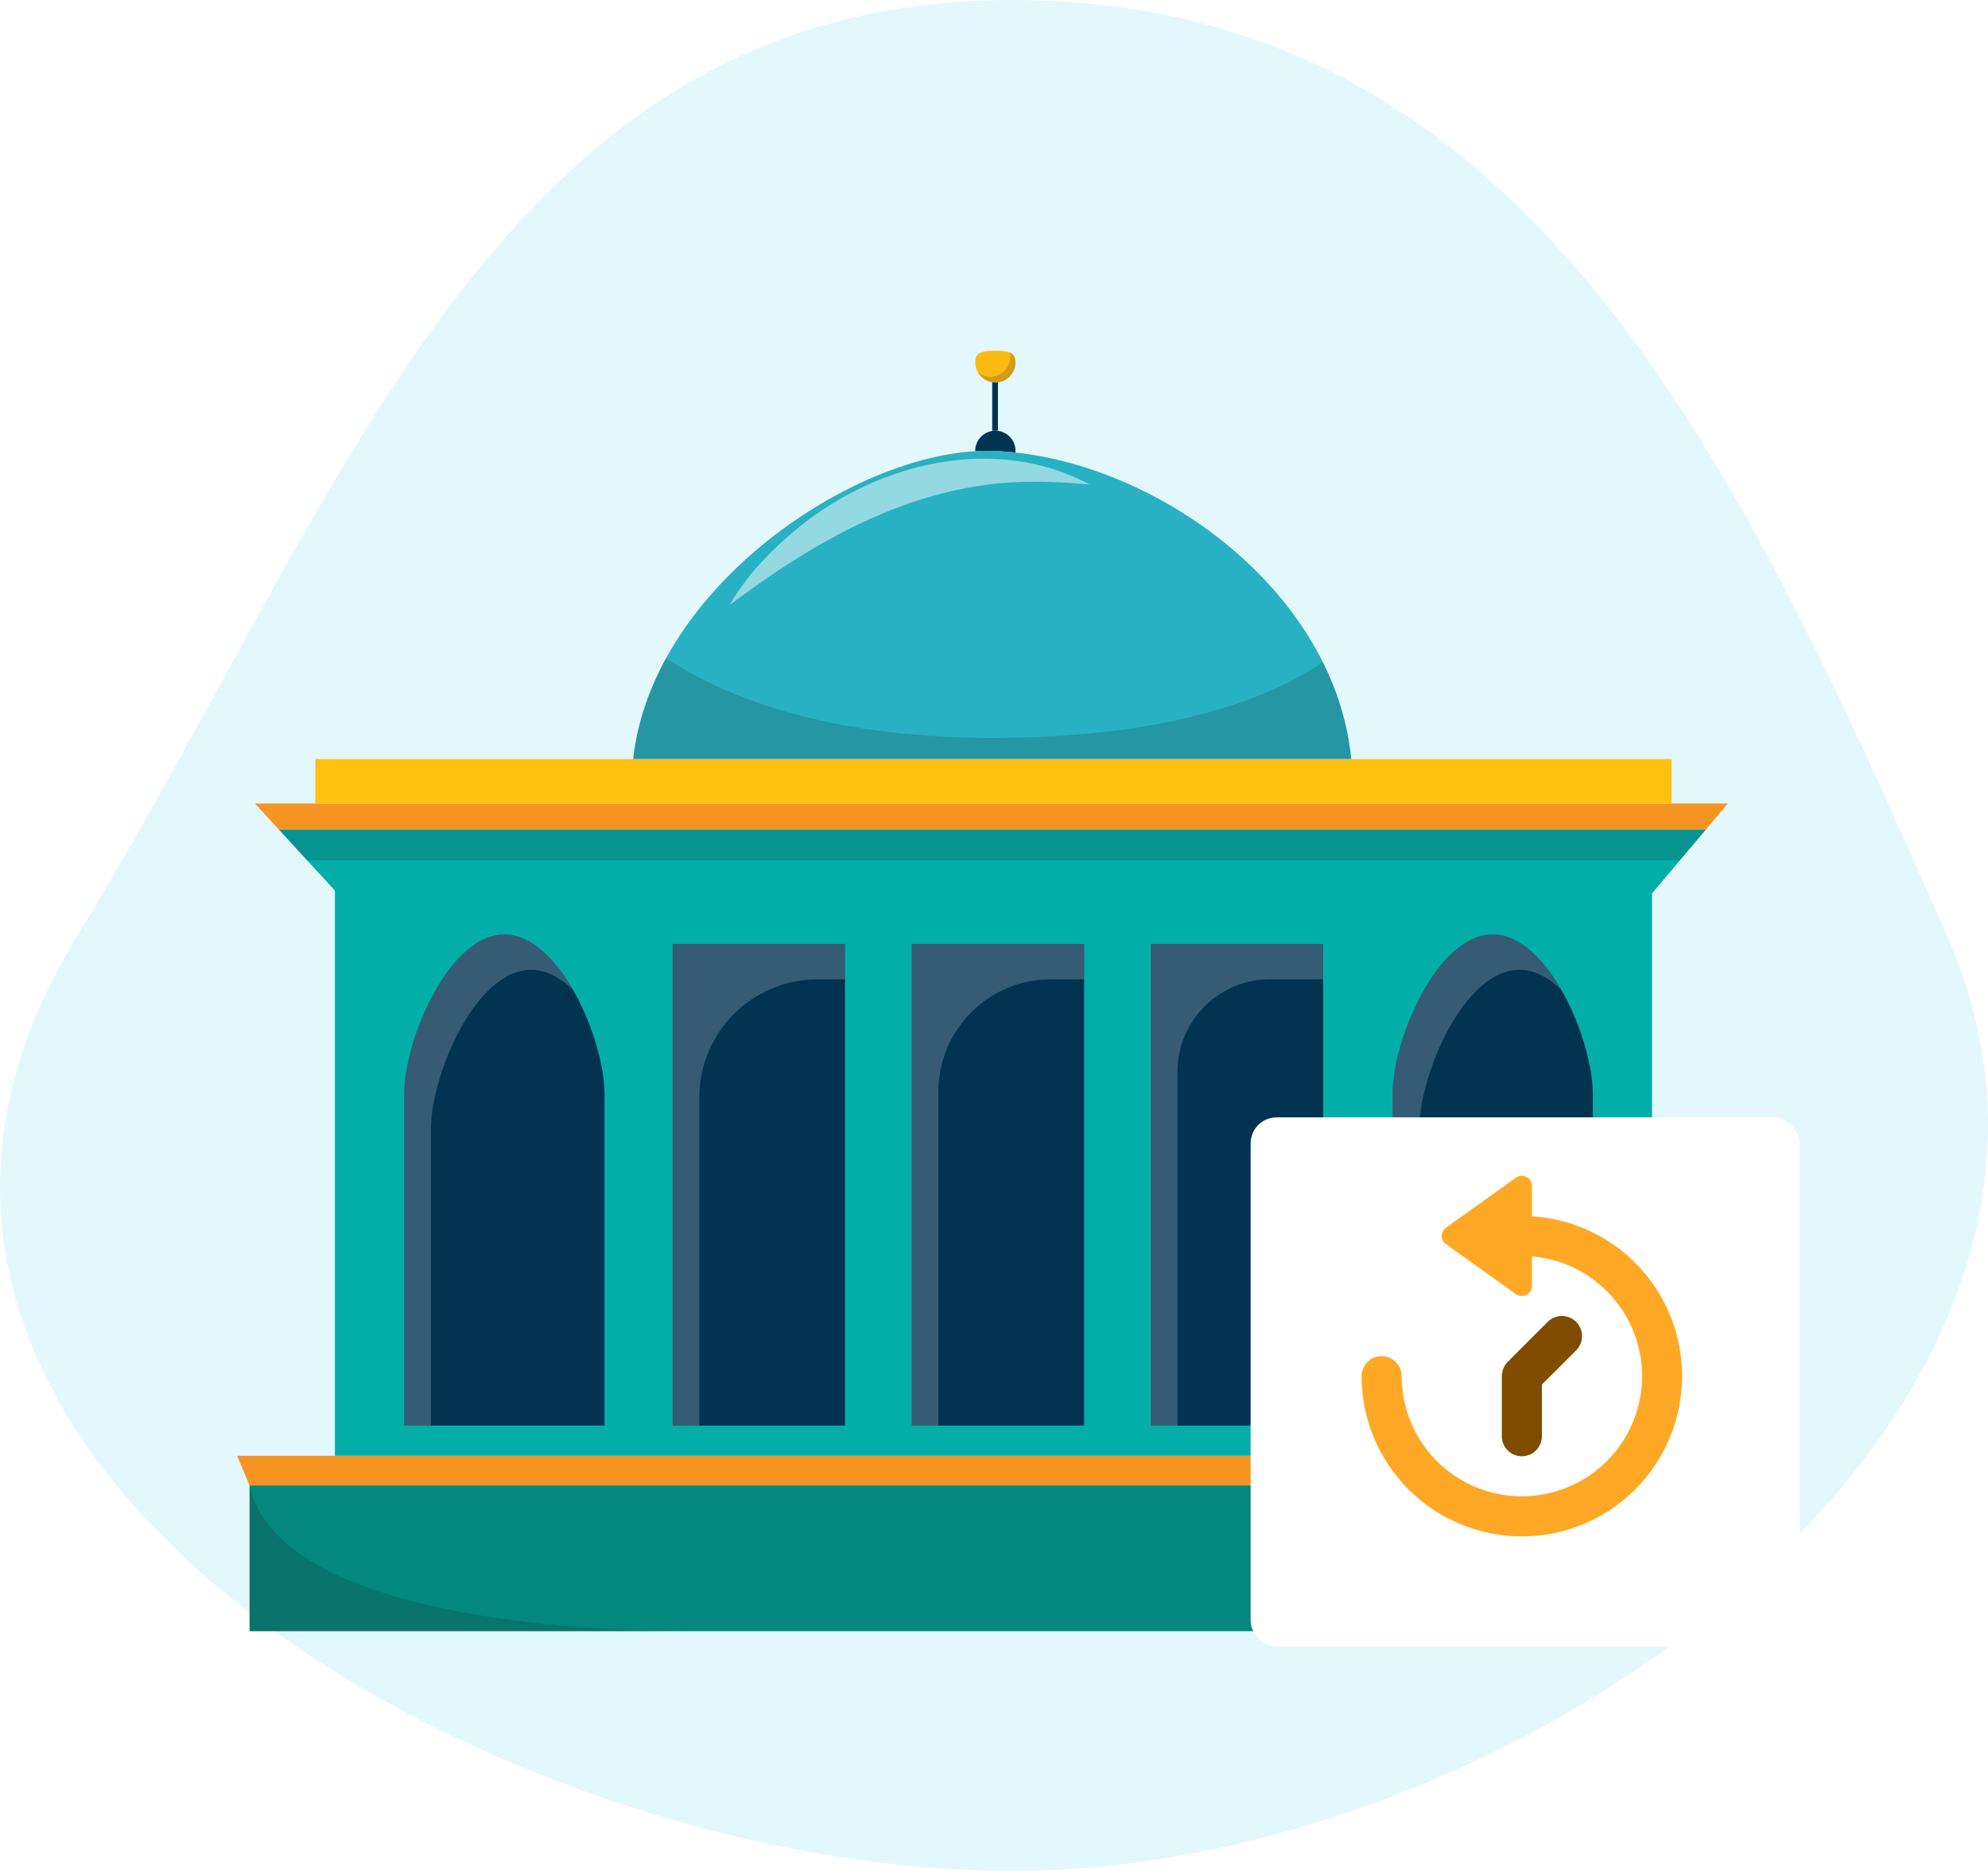 <svg width="612" height="576" viewBox="0 0 612 576" fill="none" xmlns="http://www.w3.org/2000/svg">
<path d="M599.354 288C663.53 433.468 470.518 576 311.58 576C152.641 576 -74.354 448.294 23.805 288C106.856 152.378 152.653 0 311.58 0C470.507 0 535.167 142.498 599.354 288V288Z" fill="#E3F8FD"/>
<path d="M534.3 457.31H76.83V502.18H534.3V457.31Z" fill="#04877D"/>
<path d="M534.3 457.31H76.83L73 448.18H538.41L534.3 457.31Z" fill="#F59421"/>
<path d="M531.93 247.36H78.47L85.86 255.4H525.14L531.93 247.36Z" fill="#F59421"/>
<path d="M85.859 255.4L103.099 274.17V448.18H508.579V275.02L525.139 255.4H85.859Z" fill="#03AEA9"/>
<path d="M415.98 233.68H194.92H97.08V247.36H194.65H416.21H514.6V233.68H415.98Z" fill="#FEC110"/>
<path d="M305.43 138.82C307.79 138.89 310.18 139.06 312.59 139.32C312.6 139.15 312.62 138.97 312.62 138.8C312.62 135.37 309.84 132.6 306.42 132.6C303 132.6 300.22 135.38 300.22 138.8C300.22 138.84 300.22 138.87 300.22 138.91C301.99 138.81 303.73 138.77 305.43 138.82Z" fill="#023353"/>
<path d="M312.59 139.32C310.18 139.06 307.79 138.89 305.43 138.82C303.74 138.77 302 138.8 300.22 138.91C260.04 141.24 200.6 182.08 194.92 233.67H415.98C410.93 182.71 358.35 144.23 312.59 139.32V139.32Z" fill="#28B1C3"/>
<path d="M312.62 111.56C312.62 114.99 309.84 117.76 306.42 117.76C303 117.76 300.22 114.98 300.22 111.56C300.22 108.14 303 108 306.42 108C309.84 108 312.62 108.14 312.62 111.56Z" fill="#FDBA11"/>
<g opacity="0.2">
<path d="M310.87 108.53C310.98 108.89 311.04 109.31 311.04 109.8C311.04 113.23 308.26 116 304.84 116C303.43 116 302.14 115.53 301.1 114.74C302.18 116.55 304.16 117.76 306.42 117.76C309.85 117.76 312.62 114.98 312.62 111.56C312.62 109.88 311.95 109 310.87 108.53V108.53Z" fill="#1B2929"/>
</g>
<path d="M307.21 117.76H305.45V132.6H307.21V117.76Z" fill="#023353"/>
<path d="M260.15 290.6H207.07V438.89H260.15V290.6Z" fill="#023351"/>
<path d="M186.09 438.88H124.44V336.92C124.44 319.89 138.24 287.67 155.27 287.67C172.3 287.67 186.1 319.9 186.1 336.92V438.88H186.09Z" fill="#023351"/>
<path d="M490.34 438.88H428.69V336.92C428.69 319.89 442.49 287.67 459.52 287.67C476.55 287.67 490.35 319.9 490.35 336.92V438.88H490.34Z" fill="#023351"/>
<path d="M333.75 290.6H280.67V438.89H333.75V290.6Z" fill="#023351"/>
<path d="M407.35 290.6H354.27V438.89H407.35V290.6Z" fill="#023351"/>
<g opacity="0.2">
<path d="M260.15 301.5V290.6H207.07V438.89H215.28V337.89C215.28 317.8 231.57 301.51 251.66 301.51H260.15V301.5Z" fill="white"/>
<path d="M163.47 298.57C168.09 298.57 172.47 300.95 176.41 304.75C170.89 295.12 163.45 287.67 155.27 287.67C138.24 287.67 124.44 319.9 124.44 336.92V438.88H132.65V347.82C132.65 330.79 146.45 298.57 163.48 298.57H163.47Z" fill="white"/>
<path d="M467.72 298.57C472.34 298.57 476.72 300.95 480.66 304.75C475.14 295.12 467.7 287.67 459.52 287.67C442.5 287.67 428.69 319.9 428.69 336.92V438.88H436.9V347.82C436.9 330.79 450.7 298.57 467.73 298.57H467.72Z" fill="white"/>
<path d="M333.75 301.5V290.6H280.67V438.89H288.88V336.11C288.88 317 304.37 301.51 323.48 301.51H333.75V301.5Z" fill="white"/>
<path d="M407.351 301.5V290.6H354.271V438.89H362.48V329.95C362.48 314.24 375.221 301.5 390.931 301.5H407.361H407.351Z" fill="white"/>
</g>
<g opacity="0.2">
<path d="M205.05 202.66C199.73 212.34 196.12 222.77 194.92 233.67H415.98C414.94 223.15 411.86 213.16 407.25 203.88C391.8 214.36 361.45 227.17 305.45 227.17C254.06 227.17 222.85 214.36 205.05 202.65V202.66Z" fill="#1B2929"/>
</g>
<path opacity="0.2" d="M85.86 255.4H525.14L517.16 264.86H94.55L85.86 255.4Z" fill="#1B2929"/>
<path opacity="0.2" d="M534.3 457.31V502.18H398.08C398.08 502.18 524.04 504.65 534.3 457.31Z" fill="#1B2929"/>
<path opacity="0.2" d="M76.83 457.31V502.18H213.05C213.05 502.18 87.09 504.65 76.83 457.31V457.31Z" fill="#1B2929"/>
<g opacity="0.5">
<path d="M224.62 186.24C229.9 177.08 237.34 169.38 245.48 162.68C267 145.04 297.34 135.84 324.52 144.51C328.27 145.74 331.95 147.28 335.43 149.13C327.64 148.5 320.22 148.04 312.54 148.45C279.61 150.04 250.56 166.74 224.62 186.24V186.24Z" fill="white"/>
</g>
<g filter="url(#filter0_d_614_177)">
<rect x="385" y="340" width="169" height="163" rx="8" fill="white"/>
</g>
<path d="M517.834 423.667C517.834 436.751 512.636 449.299 503.384 458.551C494.132 467.802 481.584 473 468.5 473C455.416 473 442.868 467.802 433.616 458.551C424.365 449.299 419.167 436.751 419.167 423.667C419.167 422.031 419.817 420.463 420.973 419.306C422.13 418.15 423.698 417.5 425.334 417.5C426.969 417.5 428.538 418.15 429.694 419.306C430.851 420.463 431.5 422.031 431.5 423.667C431.501 430.853 433.595 437.883 437.526 443.899C441.457 449.915 447.054 454.656 453.635 457.544C460.216 460.431 467.495 461.339 474.583 460.158C481.672 458.976 488.263 455.756 493.551 450.891C498.84 446.025 502.597 439.725 504.364 432.759C506.131 425.794 505.832 418.464 503.502 411.666C501.172 404.868 496.913 398.895 491.245 394.478C485.577 390.06 478.745 387.389 471.584 386.79V395.917C471.596 396.481 471.445 397.037 471.15 397.518C470.855 397.999 470.427 398.385 469.919 398.63C469.486 398.874 468.997 399.001 468.5 399C467.862 398.997 467.24 398.804 466.712 398.445L445.129 383.028C444.728 382.74 444.401 382.36 444.176 381.921C443.95 381.481 443.833 380.994 443.833 380.5C443.833 380.006 443.95 379.519 444.176 379.079C444.401 378.64 444.728 378.26 445.129 377.972L466.712 362.555C467.174 362.224 467.721 362.032 468.289 361.999C468.856 361.966 469.421 362.095 469.919 362.37C470.427 362.615 470.855 363.001 471.15 363.482C471.445 363.963 471.596 364.519 471.584 365.083V374.457C484.112 375.222 495.875 380.741 504.47 389.887C513.066 399.033 517.846 411.115 517.834 423.667Z" fill="#FFA825"/>
<path d="M485.212 415.712L474.667 426.257V442.167C474.667 443.802 474.017 445.371 472.861 446.527C471.704 447.684 470.136 448.333 468.5 448.333C466.865 448.333 465.296 447.684 464.14 446.527C462.983 445.371 462.333 443.802 462.333 442.167V423.667C462.32 423.142 462.404 422.619 462.58 422.125C462.604 421.824 462.688 421.53 462.827 421.262C463.126 420.526 463.566 419.855 464.122 419.288L476.455 406.955C477.616 405.794 479.191 405.141 480.833 405.141C482.476 405.141 484.051 405.794 485.212 406.955C486.373 408.116 487.025 409.691 487.025 411.333C487.025 412.975 486.373 414.55 485.212 415.712V415.712Z" fill="#7F4C00"/>
<defs>
<filter id="filter0_d_614_177" x="381" y="340" width="177" height="171" filterUnits="userSpaceOnUse" color-interpolation-filters="sRGB">
<feFlood flood-opacity="0" result="BackgroundImageFix"/>
<feColorMatrix in="SourceAlpha" type="matrix" values="0 0 0 0 0 0 0 0 0 0 0 0 0 0 0 0 0 0 127 0" result="hardAlpha"/>
<feOffset dy="4"/>
<feGaussianBlur stdDeviation="2"/>
<feComposite in2="hardAlpha" operator="out"/>
<feColorMatrix type="matrix" values="0 0 0 0 0 0 0 0 0 0 0 0 0 0 0 0 0 0 0.25 0"/>
<feBlend mode="normal" in2="BackgroundImageFix" result="effect1_dropShadow_614_177"/>
<feBlend mode="normal" in="SourceGraphic" in2="effect1_dropShadow_614_177" result="shape"/>
</filter>
</defs>
</svg>
